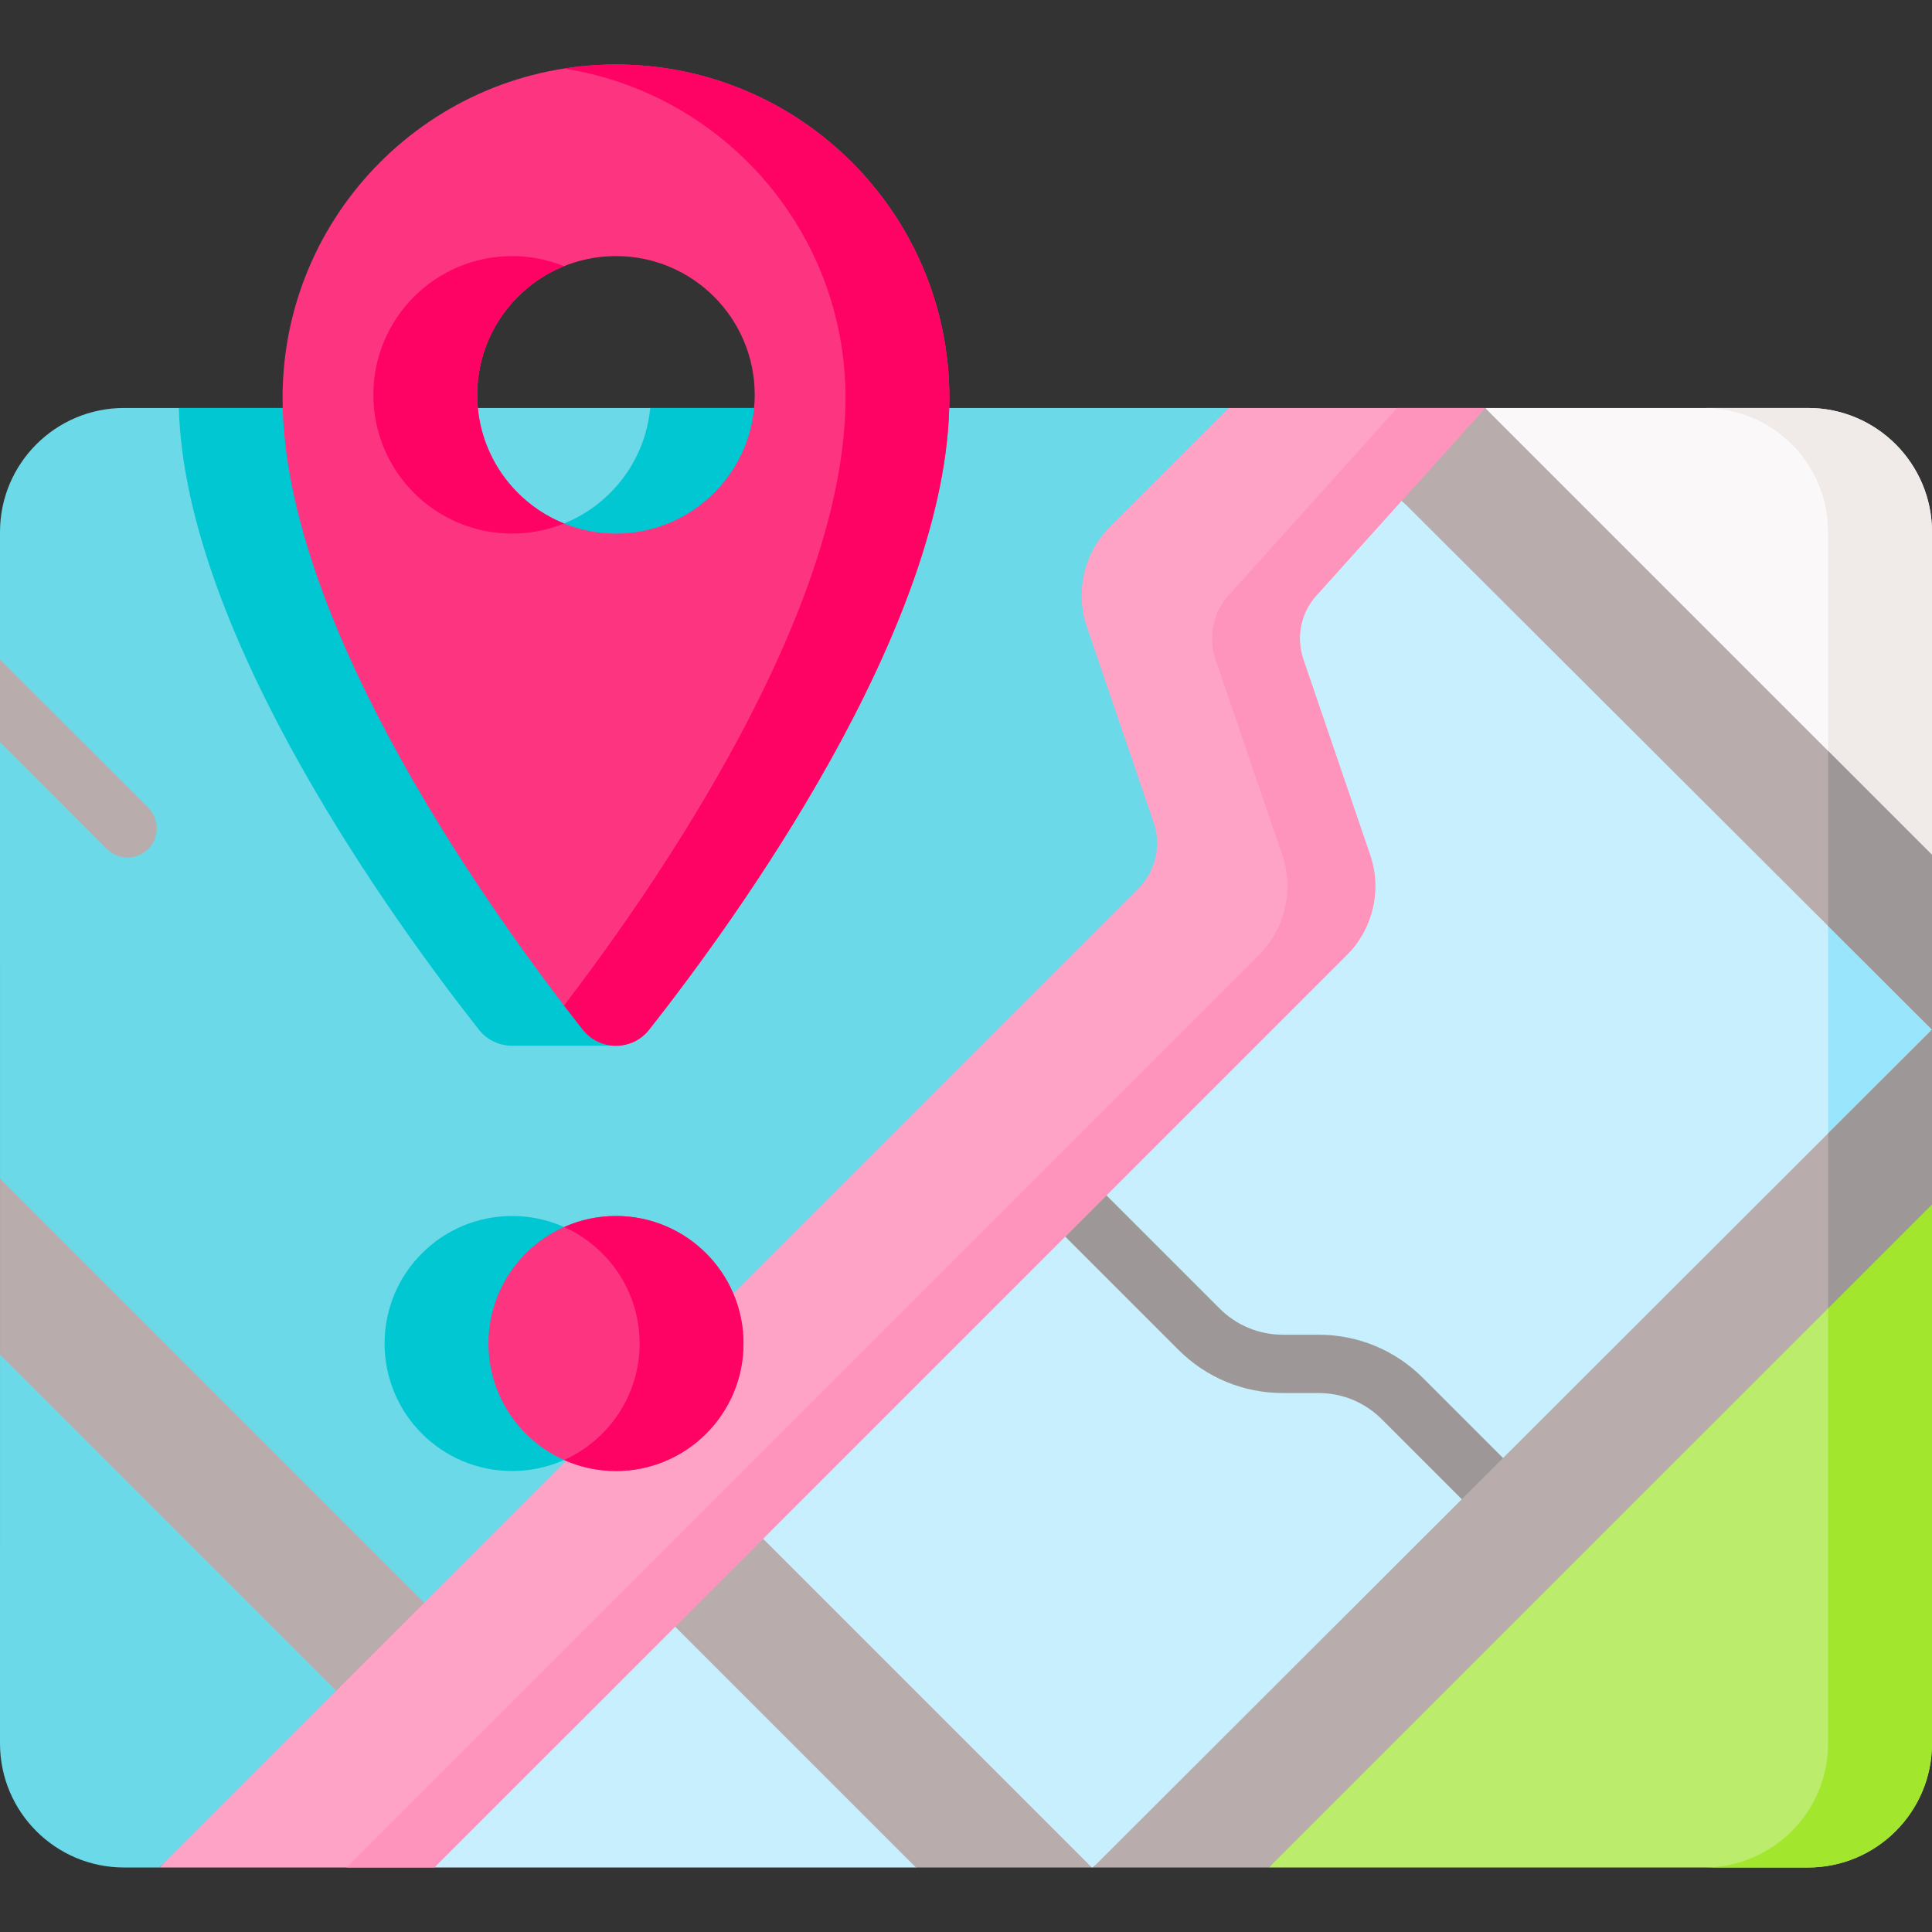 <svg id="Capa_1" enable-background="new 0 0 496.92 496.92" height="512" viewBox="0 0 496.92 496.92" width="512" xmlns="http://www.w3.org/2000/svg"><rect x="0" y="0" width="496.92" height="496.92" fill="#333333" stroke="none"/><g><path d="m496.92 264.83-26.72 38.41-30.09 43.26-158.98 133.83h-.3l-28.91-9.69-16.34 9.69h-123.87l213.66-254.69-7.61-98.63 42.79 1.74 109.65 98.7z" fill="#c8effe"/><g><path d="m381.215 387.741c-1.919 0-3.839-.732-5.303-2.197l-20.497-20.497c-4.353-4.353-10.141-6.75-16.297-6.75h-9.143c-10.163 0-19.717-3.958-26.903-11.144l-29.09-29.09c-2.929-2.929-2.929-7.678 0-10.606 2.929-2.929 7.678-2.929 10.606 0l29.09 29.09c4.353 4.353 10.141 6.75 16.297 6.75h9.143c10.163 0 19.717 3.958 26.903 11.144l20.497 20.497c2.929 2.929 2.929 7.678 0 10.606-1.464 1.465-3.383 2.197-5.303 2.197z" fill="#9e9797"/></g><path d="m496.92 264.83-26.72 38.41v-75.79z" fill="#99e6fc"/><path d="m496.92 136.84v83.03l-26.72-18.44-29.67-20.47-58.56-76.03h83.04c17.62 0 31.91 14.29 31.91 31.91z" fill="#faf8f8"/><path d="m496.92 136.84v83.03l-26.72-18.44v-64.59c0-17.62-14.28-31.91-31.91-31.91h26.72c17.62 0 31.91 14.29 31.91 31.91z" fill="#f0eae8"/><path d="m496.92 309.79v138.64c0 17.61-14.29 31.9-31.91 31.9h-138.64l113.74-133.83 30.09-19.44z" fill="#bbec6c"/><path d="m496.92 309.79v138.64c0 17.61-14.29 31.9-31.91 31.9h-26.72c17.63 0 31.91-14.29 31.91-31.9v-121.37z" fill="#a2e62e"/><path d="m325.37 225.64-284.353 254.691h-9.097c-17.63-.001-31.92-14.291-31.92-31.901l.003-100.057 7.24-13.817-7.24-31.436-.003-112.26 3.396-7.126-3.396-14.084v-32.81c0-17.62 14.29-31.91 31.92-31.91l284.14.004z" fill="#6bd9e7"/><path d="m167.24 104.93c-1.7 18.13-16.96 32.31-35.53 32.31-18.56 0-33.82-14.18-35.52-32.31h-50.19c1.58 58.43 55.81 132.79 77.18 159.9 2.17 2.76 5.35 4.14 8.53 4.14h26.72v-28.52c24.7-35 57.78-90.08 59-135.52z" fill="#00c7d1"/><circle cx="131.714" cy="345.557" fill="#00c7d1" r="32.797"/><g><g fill="#b9acac"><path d="m172.095 371.599 108.731 108.732h-45.242l-86.106-86.106z"/><path d="m496.92 264.83v44.96l-26.72 26.72-143.83 143.82h-45.24l189.07-188.82z"/><path d="m496.92 219.87v44.96l-26.72-26.66-108.46-108.22-1.19-1.2 2.585-15.5 18.835-8.32 2.4 2.39z"/></g><path d="m496.92 219.87v44.96l-26.72-26.66v-45.02z" fill="#9e9797"/><path d="m470.2 291.51 26.72-26.68v44.96l-26.72 26.72z" fill="#9e9797"/></g><g><path d="m126.792 452.535c-3.129 3.119-7.219 4.679-11.318 4.679-4.089 0-8.189-1.56-11.308-4.679l-104.163-104.162v-45.253l126.789 126.789c6.249 6.249 6.249 16.377 0 22.626z" fill="#b9acac"/></g><g><path d="m381.969 104.934-42.778 47.567c-4.471 4.471-6.009 11.095-3.966 17.078l17.17 50.295c3.079 9.029.76 19.017-5.979 25.756l-150.146 150.145-22.616 22.626-61.94 61.93h-70.697l251.733-251.734c4.47-4.47 6.009-11.094 3.967-17.077l-17.17-50.306c-3.08-9.019-.76-19.007 5.979-25.746l30.535-30.535h65.908z" fill="#fea3c6"/></g><g><path d="m352.39 219.87c3.08 9.03.76 19.02-5.97 25.76l-150.15 150.14-22.62 22.63-61.94 61.93h-22.59l61.94-61.93 22.62-22.63 150.14-150.14c6.74-6.74 9.06-16.73 5.98-25.76l-17.17-50.29c-2.04-5.98-.5-12.61 3.97-17.08l42.78-47.57h22.59l-42.78 47.57c-4.47 4.47-6.01 11.1-3.97 17.08z" fill="#fe93bb"/></g><path d="m158.432 16.589c-47.36 0-85.752 38.393-85.752 85.752 0 58.797 55.525 134.976 77.216 162.491 4.352 5.521 12.721 5.521 17.073 0 21.691-27.516 77.216-103.695 77.216-162.491-.001-47.359-38.394-85.752-85.753-85.752zm0 120.649c-19.709 0-35.686-15.977-35.686-35.686s15.977-35.686 35.686-35.686 35.686 15.977 35.686 35.686c0 19.708-15.977 35.686-35.686 35.686z" fill="#fd3581"/><g fill="#fe0364"><path d="m145.073 68.46c-4.127-1.668-8.634-2.595-13.359-2.595-19.709 0-35.686 15.977-35.686 35.686s15.977 35.686 35.686 35.686c4.725 0 9.231-.927 13.359-2.595-13.088-5.289-22.328-18.108-22.328-33.092 0-14.983 9.24-27.801 22.328-33.09z"/><path d="m158.432 16.589c-4.545 0-9.005.36-13.359 1.042 41.014 6.417 72.394 41.896 72.394 84.711 0 54.833-48.289 124.781-72.394 156.281 1.743 2.278 3.36 4.355 4.822 6.21 4.352 5.521 12.721 5.521 17.073 0 21.691-27.516 77.215-103.695 77.215-162.491.001-47.36-38.392-85.753-85.751-85.753z"/></g><circle cx="158.432" cy="345.557" fill="#fd3581" r="32.797"/><path d="m158.432 312.76c-4.759 0-9.277 1.022-13.359 2.845 11.453 5.116 19.438 16.598 19.438 29.952s-7.986 24.836-19.438 29.952c4.082 1.823 8.599 2.845 13.359 2.845 18.113 0 32.797-14.684 32.797-32.797s-14.684-32.797-32.797-32.797z" fill="#fe0364"/><g><path d="m38.11 218.36c-1.47 1.46-3.39 2.2-5.31 2.2s-3.84-.74-5.3-2.2l-27.5-27.5v-21.21l38.11 38.1c2.92 2.93 2.92 7.68 0 10.61z" fill="#b9acac"/></g></g></svg>